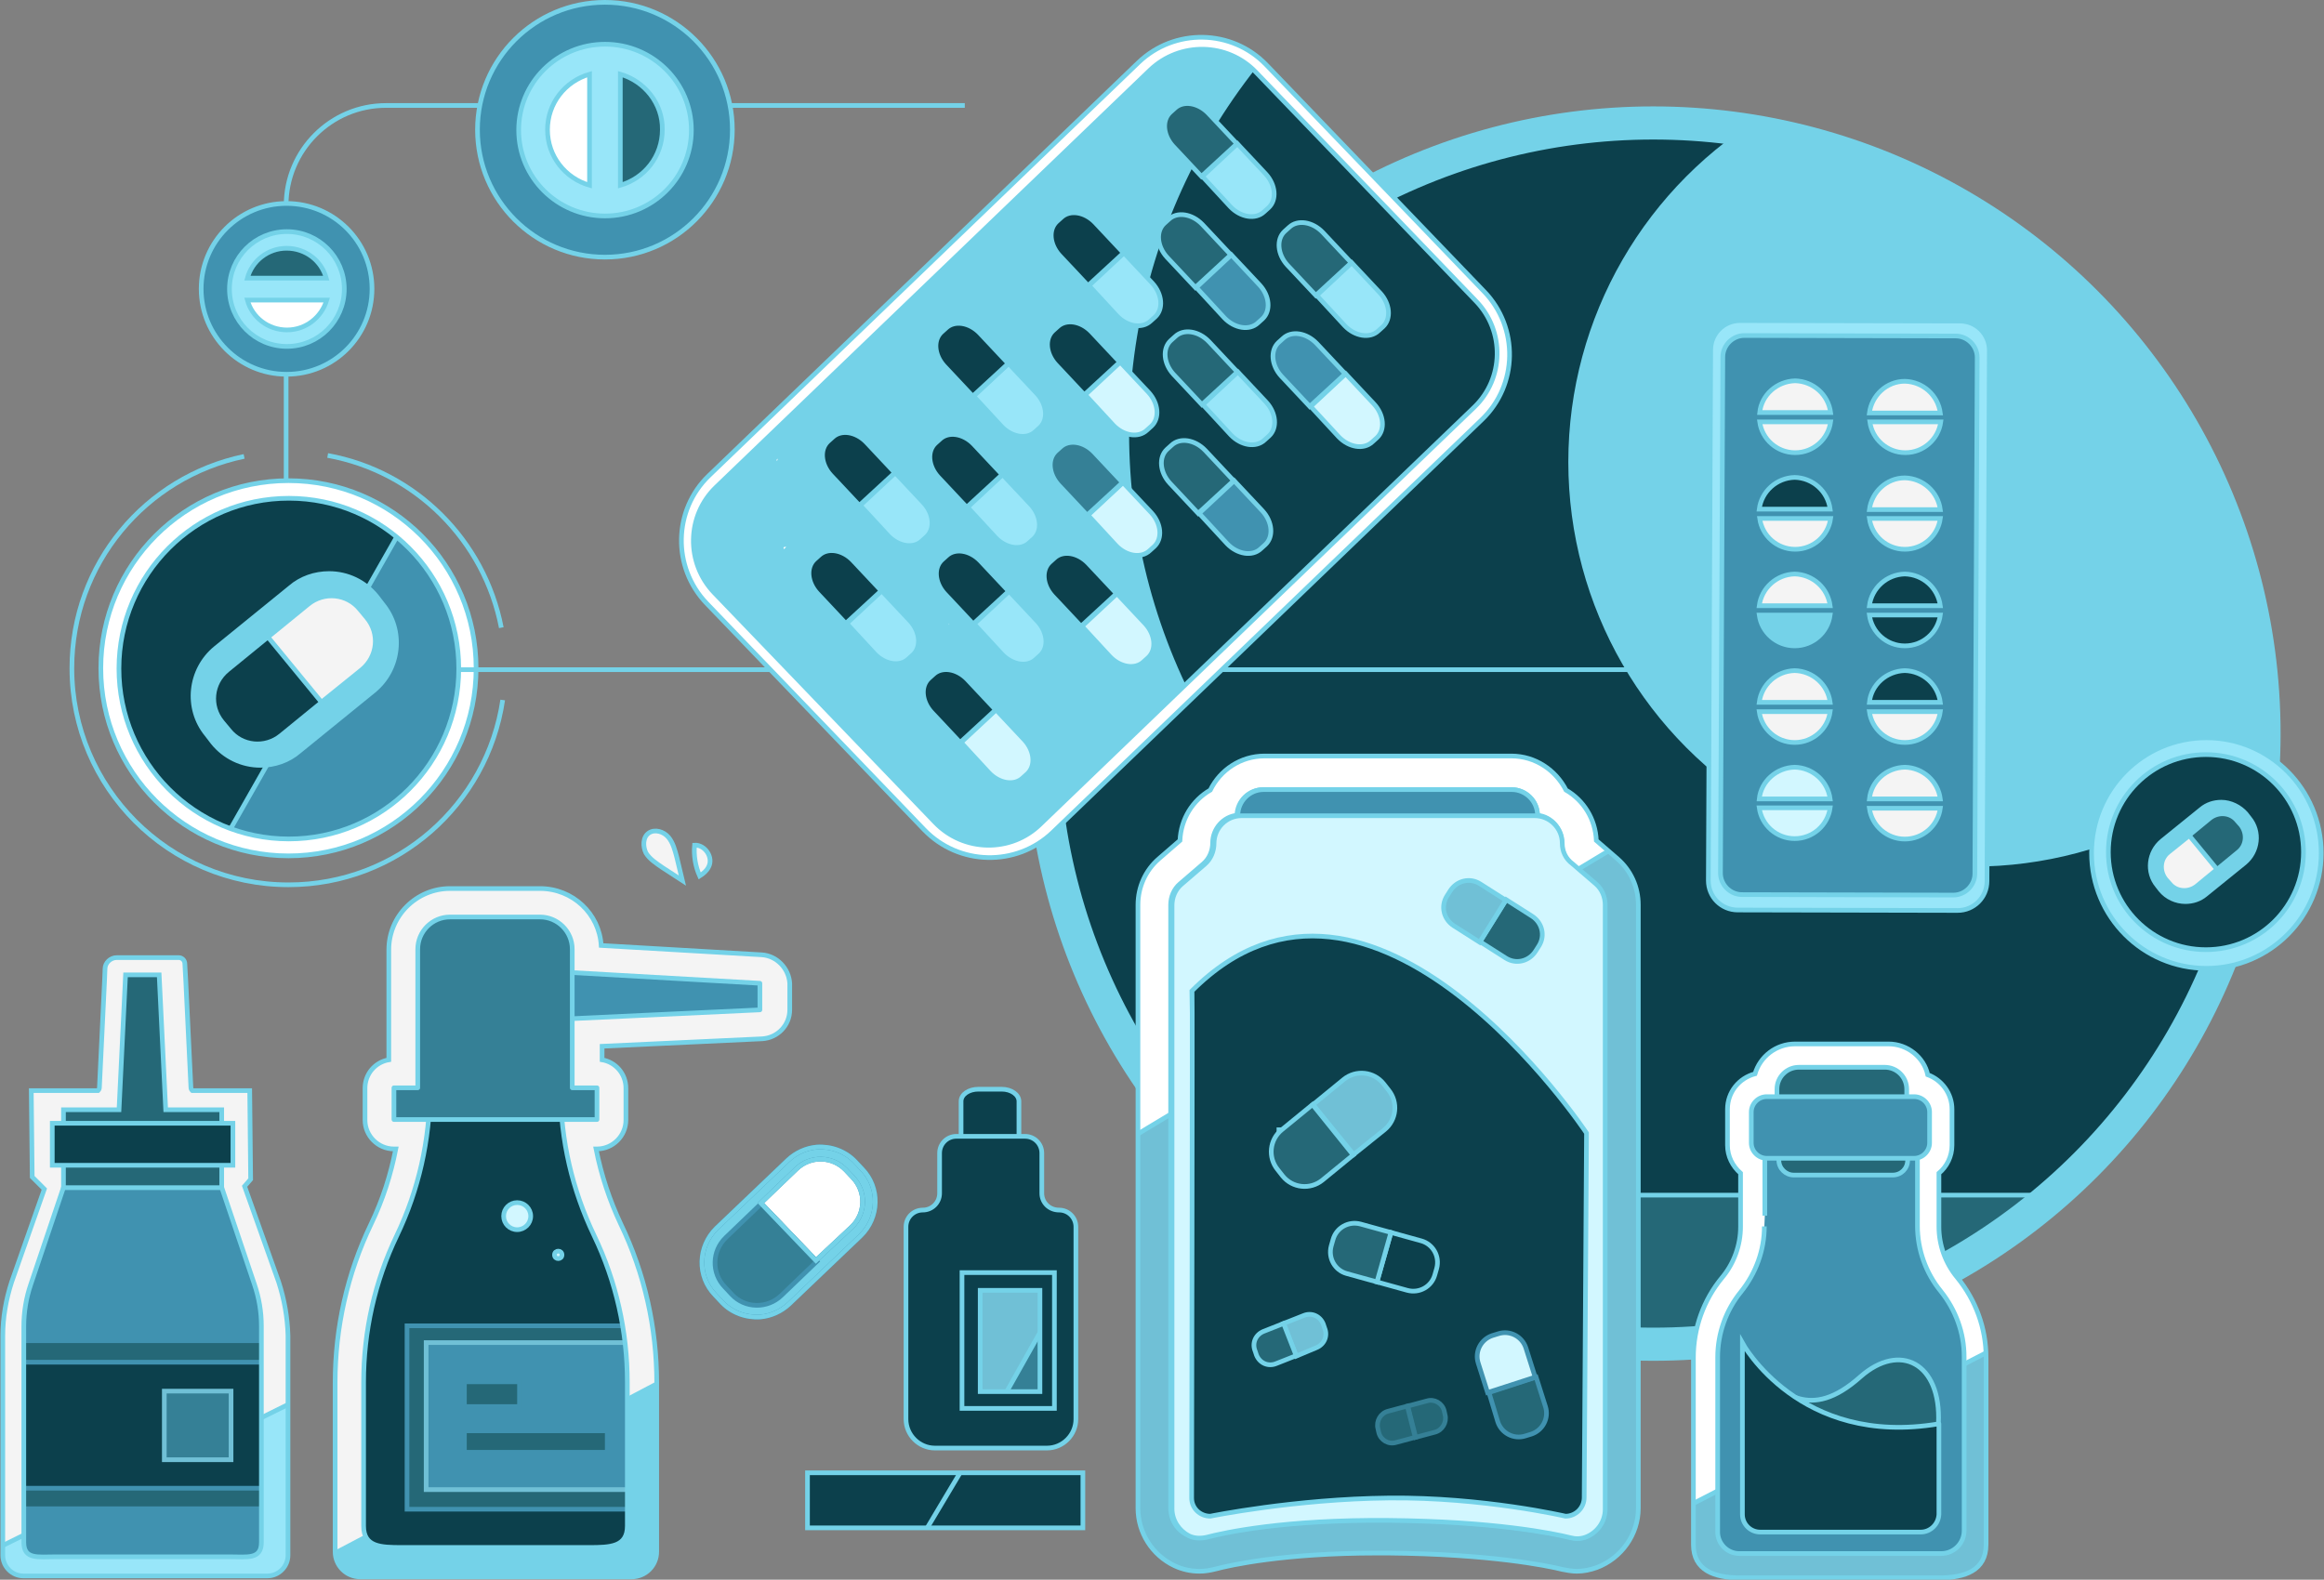 <?xml version="1.0" encoding="utf-8"?>
<!-- Generator: Adobe Illustrator 18.1.1, SVG Export Plug-In . SVG Version: 6.00 Build 0)  -->
<!DOCTYPE svg PUBLIC "-//W3C//DTD SVG 1.1//EN" "http://www.w3.org/Graphics/SVG/1.1/DTD/svg11.dtd">
<svg version="1.1" id="Layer_1" xmlns:x="http://ns.adobe.com/Extensibility/1.0/" xmlns:i="http://ns.adobe.com/AdobeIllustrator/10.0/" xmlns:graph="http://ns.adobe.com/Graphs/1.0/"
	 xmlns="http://www.w3.org/2000/svg" xmlns:xlink="http://www.w3.org/1999/xlink" x="0px" y="0px" viewBox="0 0 497.9 338.5"
	 enable-background="new 0 0 497.9 338.5" xml:space="preserve">
<rect x="0" y="0" width="497.9" height="338.5" fill="#808080" stroke="none"/>
<g>
	<path fill="none" stroke="#74D2E8" stroke-miterlimit="10" d="M61.3,148.3V44c0-11.8,9.6-21.4,21.4-21.4h124"/>
	<g>
		<path fill="none" stroke="#74D2E8" stroke-miterlimit="10" d="M107.7,150c-3.3,22.4-22.6,39.6-45.9,39.6
			c-25.6,0-46.4-20.8-46.4-46.4c0-22.4,15.8-41,36.9-45.4"/>
		<path fill="none" stroke="#74D2E8" stroke-miterlimit="10" d="M70.2,97.6c18.8,3.4,33.6,18.2,37.2,36.9"/>
	</g>
	<circle fill="#74D2E8" stroke="#74D2E8" stroke-miterlimit="10" cx="354.2" cy="157.2" r="133.9"/>
	<g>
		<defs>
			<ellipse id="XMLID_740_" cx="354.2" cy="157.2" rx="127.8" ry="127.8"/>
		</defs>
		<use xlink:href="#XMLID_740_"  overflow="visible" fill="#0C404C"/>
		<clipPath id="XMLID_2_">
			<use xlink:href="#XMLID_740_"  overflow="visible"/>
		</clipPath>
		<polygon clip-path="url(#XMLID_2_)" fill="#256877" stroke="#74D2E8" stroke-miterlimit="10" points="493.9,256.1 234,256.1 
			234,300.5 518.6,300.5 		"/>
		<circle clip-path="url(#XMLID_2_)" fill="#74D2E8" stroke="#74D2E8" stroke-miterlimit="10" cx="422.7" cy="99" r="86.2"/>
		<use xlink:href="#XMLID_740_"  overflow="visible" fill="none" stroke="#74D2E8" stroke-miterlimit="10"/>
	</g>
	<g>
		<g>
			<circle fill="#FFFFFF" stroke="#74D2E8" stroke-miterlimit="10" cx="61.8" cy="143.2" r="40.2"/>
			<g>
				<defs>
					
						<ellipse id="XMLID_738_" transform="matrix(-1 -5.566200e-004 5.566200e-004 -1 123.605 286.508)" cx="61.8" cy="143.2" rx="36.4" ry="36.5"/>
				</defs>
				<use xlink:href="#XMLID_738_"  overflow="visible" fill="#0C404C"/>
				<clipPath id="XMLID_3_">
					<use xlink:href="#XMLID_738_"  overflow="visible"/>
				</clipPath>
				<polygon clip-path="url(#XMLID_3_)" fill="#4092B0" stroke="#74D2E8" stroke-miterlimit="10" points="99.3,89.9 38.3,197.1 
					116.9,197.1 116.9,90.1 				"/>
				<use xlink:href="#XMLID_738_"  overflow="visible" fill="none" stroke="#74D2E8" stroke-miterlimit="10"/>
			</g>
		</g>
		<g>
			<path fill="#74D2E8" stroke="#74D2E8" stroke-miterlimit="10" d="M55.8,164c3,0,6-1,8.3-3l8-6.5l8-6.5c5.6-4.6,6.5-12.9,1.9-18.5
				l-1.3-1.7c-2.5-3.1-6.2-4.9-10.2-4.9c-3,0-6,1-8.3,3l-8,6.5l-8,6.5c-5.6,4.6-6.5,12.9-1.9,18.5l1.3,1.7
				C48.1,162.2,51.8,164,55.8,164L55.8,164z"/>
			<g>
				<path fill="#F4F4F4" stroke="#74D2E8" stroke-miterlimit="10" d="M77.5,143.5c3.4-2.8,3.9-7.7,1.1-11.1l-1.5-1.8
					c-2.7-3.4-7.7-3.9-11.1-1.1l-8.7,7.1l11.4,14L77.5,143.5z"/>
				<path fill="#0C404C" stroke="#74D2E8" stroke-miterlimit="10" d="M57.4,136.5l-8.7,7.1c-3.4,2.8-3.9,7.7-1.1,11.1l1.5,1.8
					c2.7,3.4,7.7,3.9,11.1,1.1l8.7-7.1L57.4,136.5z"/>
			</g>
		</g>
	</g>
	<g>
		<g>
			<g>
				<defs>
					<path id="XMLID_737_" d="M59.7,274.7l-7.3-20.5l1.3-1.5l-0.2-19H41.2c-0.2-0.2-0.3-0.4-0.3-0.7l-1.1-22.9l-0.2-3.6
						c0-0.7-0.6-1.3-1.3-1.3h-3.6h-7.2H25c-1.3,0-2.5,1.1-2.5,2.4l-0.1,2.5l-1.1,22.9c0,0.3-0.1,0.5-0.3,0.7H6.7l0.2,18.5l2.6,2.6
						l-7,19.9c-1.2,3.7-1.9,7.6-1.9,11.5v47.1c0,2.4,2,4.4,4.4,4.4h52.3c2.4,0,4.4-2,4.4-4.4v-47.1
						C61.6,282.3,60.9,278.4,59.7,274.7z"/>
				</defs>
				<use xlink:href="#XMLID_737_"  overflow="visible" fill="#F4F4F4"/>
				<clipPath id="XMLID_4_">
					<use xlink:href="#XMLID_737_"  overflow="visible"/>
				</clipPath>
				<polygon clip-path="url(#XMLID_4_)" fill="#98E6F9" stroke="#74D2E8" stroke-miterlimit="10" points="65.7,299 -12.6,337.7 
					-2.1,342.9 64.7,341.6 				"/>
				<use xlink:href="#XMLID_737_"  overflow="visible" fill="none" stroke="#74D2E8" stroke-miterlimit="10"/>
			</g>
		</g>
		<g>
			<g>
				<defs>
					<path id="XMLID_600_" d="M46,250H15.1l-8.5,25.2c-1,2.9-1.5,6-1.5,9v46.3c0,3.7,3,3.1,6.7,3.1h37.5c3.7,0,6.7,0.6,6.7-3.1
						v-46.3c0-3.1-0.5-6.1-1.5-9L46,250z"/>
				</defs>
				<use xlink:href="#XMLID_600_"  overflow="visible" fill="#4092B0"/>
				<clipPath id="XMLID_8_">
					<use xlink:href="#XMLID_600_"  overflow="visible"/>
				</clipPath>
				<g clip-path="url(#XMLID_8_)">
					<defs>
						<rect id="XMLID_601_" x="-4.7" y="287.3" width="77.2" height="36"/>
					</defs>
					<use xlink:href="#XMLID_601_"  overflow="visible" fill="#256877"/>
					<clipPath id="XMLID_9_">
						<use xlink:href="#XMLID_601_"  overflow="visible"/>
					</clipPath>
					
						<rect x="2.3" y="291.9" clip-path="url(#XMLID_9_)" fill="#0C404C" stroke="#4092B0" stroke-miterlimit="10" width="58.2" height="27"/>
					
						<rect x="35.2" y="298.1" clip-path="url(#XMLID_9_)" fill="#358096" stroke="#70C0D6" stroke-miterlimit="10" width="14.3" height="14.7"/>
					<use xlink:href="#XMLID_601_"  overflow="visible" fill="none" stroke="#4092B0" stroke-miterlimit="10"/>
				</g>
				<use xlink:href="#XMLID_600_"  overflow="visible" fill="none" stroke="#74D2E8" stroke-miterlimit="10"/>
			</g>
			<polygon fill="#256877" stroke="#74D2E8" stroke-miterlimit="10" points="35.5,237.8 34.1,208.9 26.9,208.9 25.5,237.8 
				13.6,237.8 13.6,254.5 47.5,254.5 47.5,237.8 			"/>
			<g>
				<defs>
					<rect id="XMLID_599_" x="11.2" y="240.7" width="38.7" height="9"/>
				</defs>
				<use xlink:href="#XMLID_599_"  overflow="visible" fill="#0C404C"/>
				<clipPath id="XMLID_10_">
					<use xlink:href="#XMLID_599_"  overflow="visible"/>
				</clipPath>
				<use xlink:href="#XMLID_599_"  overflow="visible" fill="none" stroke="#74D2E8" stroke-miterlimit="10"/>
			</g>
		</g>
	</g>
	<g>
		<defs>
			<path id="XMLID_598_" d="M323.8,169.2c3.1,0,5.6,2.5,5.6,5.5c3,0.3,5.2,2.9,5.2,5.9c0,1.7,0.7,3.4,2,4.5l5,4.3
				c1.3,1.1,2,2.8,2,4.5v129.3c0,2.7-1.7,5.1-4.2,6c-0.6,0.2-1.2,0.3-1.8,0.3c-0.5,0-1-0.1-1.5-0.2c-3.6-0.8-16.3-3.4-38.9-3.7
				c-0.8,0-1.6,0-2.4,0c-20.8,0-32.8,2.6-36.4,3.6c-0.5,0.1-1.1,0.2-1.7,0.2c-0.8,0-1.6-0.2-2.3-0.5c-2.2-1-3.6-3.2-3.6-5.8V193.9
				c0-1.7,0.7-3.4,2-4.5l5-4.3c1.3-1.1,2-2.8,2-4.5c0-3,2.3-5.6,5.2-5.9c0.1-3.1,2.6-5.5,5.6-5.5H323.8 M323.8,162h-52.9
				c-5.1,0-9.5,3-11.6,7.3c-3.8,2.2-6.3,6.2-6.5,10.8l-4.5,3.9c-2.9,2.5-4.5,6.1-4.5,9.9v129.3c0,5.2,3,10,7.8,12.3
				c1.7,0.8,3.5,1.2,5.4,1.2c1.2,0,2.3-0.2,3.5-0.5c3-0.8,14.5-3.4,34.6-3.4c0.8,0,1.5,0,2.3,0c21.9,0.2,34.1,2.7,37.3,3.5
				c1,0.2,2.1,0.4,3.1,0.4c1.5,0,2.9-0.3,4.3-0.8c5.3-2,8.9-7.1,8.9-12.7V193.9c0-3.8-1.6-7.4-4.5-9.9l-4.5-3.9
				c-0.2-4.6-2.7-8.6-6.5-10.8C333.3,165,328.9,162,323.8,162L323.8,162z"/>
		</defs>
		<use xlink:href="#XMLID_598_"  overflow="visible" fill="#FFFFFF"/>
		<clipPath id="XMLID_11_">
			<use xlink:href="#XMLID_598_"  overflow="visible"/>
		</clipPath>
		<polygon clip-path="url(#XMLID_11_)" fill="#70C0D6" stroke="#74D2E8" stroke-miterlimit="10" points="357.4,349.5 234.1,349.5 
			238.6,246.1 354,176.7 		"/>
		<use xlink:href="#XMLID_598_"  overflow="visible" fill="none" stroke="#74D2E8" stroke-miterlimit="10"/>
	</g>
	<path fill="#4092B0" stroke="#74D2E8" stroke-miterlimit="10" d="M323.9,181.3h-53.2c-3,0-5.5-2.5-5.5-5.5v-1.1
		c0-3,2.5-5.5,5.5-5.5h53.2c3,0,5.5,2.5,5.5,5.5v1.1C329.4,178.8,327,181.3,323.9,181.3z"/>
	<g>
		<defs>
			<path id="XMLID_597_" d="M334.7,180.7L334.7,180.7c0-3.3-2.7-5.9-5.9-5.9h-62.8c-3.3,0-5.9,2.7-5.9,5.9l0,0c0,1.7-0.7,3.4-2,4.5
				l-5,4.3c-1.3,1.1-2,2.8-2,4.5v129.3c0,2.5,1.5,4.7,3.6,5.8c1.2,0.6,2.6,0.6,3.9,0.3c3.8-1,16.6-3.8,38.9-3.6
				c22.6,0.2,35.3,2.8,38.9,3.7c1.1,0.3,2.2,0.3,3.3-0.1c2.4-0.9,4.2-3.2,4.2-6V193.9c0-1.7-0.7-3.4-2-4.5l-5-4.3
				C335.4,184,334.7,182.4,334.7,180.7z"/>
		</defs>
		<use xlink:href="#XMLID_597_"  overflow="visible" fill="#D2F7FF"/>
		<clipPath id="XMLID_12_">
			<use xlink:href="#XMLID_597_"  overflow="visible"/>
		</clipPath>
		<path clip-path="url(#XMLID_12_)" fill="#0C404C" stroke="#74D2E8" stroke-miterlimit="10" d="M335.4,324.9c0,0-17.6-4.1-37.8-3.9
			s-38.3,3.9-38.3,3.9c-2.2,0-4-1.7-4-3.9c0,0,0.2-108.3,0.1-108.7c38.6-38.6,84.5,30.5,84.5,30.5l-0.5,78.1
			C339.4,323.1,337.6,324.9,335.4,324.9z"/>
		
			<line clip-path="url(#XMLID_12_)" fill="none" stroke="#74D2E8" stroke-miterlimit="10" x1="280.3" y1="242.1" x2="273.5" y2="242.1"/>
		
			<line clip-path="url(#XMLID_12_)" fill="none" stroke="#74D2E8" stroke-miterlimit="10" x1="287" y1="238.6" x2="284.3" y2="238.6"/>
		<use xlink:href="#XMLID_597_"  overflow="visible" fill="none" stroke="#74D2E8" stroke-miterlimit="10"/>
	</g>
	<g>
		<path fill="#70C0D6" stroke="#74D2E8" stroke-miterlimit="10" d="M296.6,242.1c2.6-2.1,3-5.9,0.9-8.5l-1.1-1.4
			c-2.1-2.6-5.9-3-8.5-0.9l-6.6,5.4l8.7,10.7L296.6,242.1z"/>
		<path fill="#256877" stroke="#74D2E8" stroke-miterlimit="10" d="M281.2,236.7l-6.6,5.4c-2.6,2.1-3,5.9-0.9,8.5l1.1,1.4
			c2.1,2.6,5.9,3,8.5,0.9l6.6-5.4L281.2,236.7z"/>
	</g>
	<g>
		<path fill="#0C404C" stroke="#74D2E8" stroke-miterlimit="10" d="M301.5,276.5c2.6,0.7,5.2-0.8,5.9-3.3l0.4-1.4
			c0.7-2.6-0.8-5.2-3.3-5.9l-6.5-1.8l-3,10.6L301.5,276.5z"/>
		<path fill="#256877" stroke="#74D2E8" stroke-miterlimit="10" d="M298,264.1l-6.5-1.8c-2.6-0.7-5.2,0.8-5.9,3.3l-0.4,1.4
			c-0.7,2.6,0.8,5.2,3.3,5.9l6.5,1.8L298,264.1z"/>
	</g>
	<g>
		<path fill="#70C0D6" stroke="#74D2E8" stroke-miterlimit="10" d="M282,288.8c1.7-0.7,2.5-2.5,1.8-4.2l-0.3-0.9
			c-0.7-1.7-2.5-2.5-4.2-1.8l-4.3,1.7l2.7,7L282,288.8z"/>
		<path fill="#256877" stroke="#74D2E8" stroke-miterlimit="10" d="M275,283.6l-4.3,1.7c-1.7,0.7-2.5,2.5-1.8,4.2l0.3,0.9
			c0.7,1.7,2.5,2.5,4.2,1.8l4.3-1.7L275,283.6z"/>
	</g>
	<g>
		<path fill="#256877" stroke="#4092B0" stroke-miterlimit="10" d="M320.9,304.7c0.8,2.4,3.4,3.8,5.9,3l1.3-0.4
			c2.4-0.8,3.8-3.4,3-5.9l-2-6.3l-10.1,3.3L320.9,304.7z"/>
		<path fill="#D2F7FF" stroke="#4092B0" stroke-miterlimit="10" d="M328.9,295.1l-2-6.3c-0.8-2.4-3.4-3.8-5.9-3l-1.3,0.4
			c-2.4,0.8-3.8,3.4-3,5.9l2,6.3L328.9,295.1z"/>
	</g>
	<g>
		<path fill="#256877" stroke="#358096" stroke-miterlimit="10" d="M307.4,306.9c1.6-0.4,2.6-2.1,2.2-3.7l-0.2-0.9
			c-0.4-1.6-2.1-2.6-3.7-2.1l-4.1,1.1l1.7,6.7L307.4,306.9z"/>
		<path fill="#256877" stroke="#358096" stroke-miterlimit="10" d="M301.5,301.3l-4.1,1.1c-1.6,0.4-2.6,2.1-2.2,3.7l0.2,0.9
			c0.4,1.6,2.1,2.6,3.7,2.1l4.1-1.1L301.5,301.3z"/>
	</g>
	<g>
		<path fill="#256877" stroke="#74D2E8" stroke-miterlimit="10" d="M322.6,205.3c2.2,1.4,5,0.7,6.4-1.5l0.7-1.1
			c1.4-2.2,0.7-5-1.5-6.4l-5.5-3.5l-5.6,9L322.6,205.3z"/>
		<g>
			<defs>
				<path id="XMLID_596_" d="M322.6,192.9l-5.5-3.5c-2.2-1.4-5-0.7-6.4,1.5L310,192c-1.4,2.2-0.7,5,1.5,6.4l5.5,3.5L322.6,192.9z"/>
			</defs>
			<use xlink:href="#XMLID_596_"  overflow="visible" fill="#70C0D6"/>
			<clipPath id="XMLID_13_">
				<use xlink:href="#XMLID_596_"  overflow="visible"/>
			</clipPath>
			<use xlink:href="#XMLID_596_"  overflow="visible" fill="none" stroke="#74D2E8" stroke-miterlimit="10"/>
		</g>
	</g>
	<g>
		<g>
			<g>
				<g>
					<defs>
						<path id="XMLID_591_" d="M163.2,204.6l-34.4-2c-0.4-6.8-6.1-12.2-13.1-12.2H96.4c-7.2,0-13.1,5.9-13.1,13.1v23.6
							c-2.9,0.5-5.1,3-5.1,6.1v6.8c0,3.4,2.8,6.2,6.2,6.2h0.4c-1.1,5.6-2.8,10.9-5.3,16.1c-5.1,10.6-7.7,22.2-7.7,34v36.2
							c0,3,2.4,5.4,5.4,5.4h58.1c3,0,5.4-2.4,5.4-5.4v-36.2c0-11.8-2.6-23.4-7.7-34c-2.4-5.1-4.2-10.5-5.3-16.1h0.2
							c3.4,0,6.2-2.8,6.2-6.2v-6.8c0-3.1-2.2-5.6-5.1-6.1v-2.9l34.3-1.6c3.3-0.2,5.9-2.9,5.9-6.2v-5.7
							C169,207.5,166.4,204.8,163.2,204.6z"/>
					</defs>
					<use xlink:href="#XMLID_591_"  overflow="visible" fill="#F4F4F4"/>
					<clipPath id="XMLID_14_">
						<use xlink:href="#XMLID_591_"  overflow="visible"/>
					</clipPath>
					<polygon clip-path="url(#XMLID_14_)" fill="#74D2E8" stroke="#74D2E8" stroke-miterlimit="10" points="152.2,290.5 64.4,336.7 
						70.6,342.1 150.5,342.6 					"/>
					<use xlink:href="#XMLID_591_"  overflow="visible" fill="none" stroke="#74D2E8" stroke-miterlimit="10"/>
				</g>
			</g>
		</g>
		<g>
			<g>
				<g>
					<defs>
						<path id="XMLID_589_" d="M120.1,233.4v-27.3H92.1v27.3c0,10.9-2.4,21.6-7.1,31.4l0,0c-4.7,9.8-7.1,20.5-7.1,31.4V327
							c0,4.5,3.7,4.6,8.2,4.6h40.1c4.5,0,8.2-0.1,8.2-4.6v-30.8c0-10.9-2.4-21.6-7.1-31.4l0,0C122.6,255,120.1,244.3,120.1,233.4z"
							/>
					</defs>
					<use xlink:href="#XMLID_589_"  overflow="visible" fill="#0C404C"/>
					<clipPath id="XMLID_15_">
						<use xlink:href="#XMLID_589_"  overflow="visible"/>
					</clipPath>
					<g clip-path="url(#XMLID_15_)">
						<defs>
							<rect id="XMLID_590_" x="87.2" y="284.1" width="59.9" height="39.3"/>
						</defs>
						<use xlink:href="#XMLID_590_"  overflow="visible" fill="#256877"/>
						<clipPath id="XMLID_16_">
							<use xlink:href="#XMLID_590_"  overflow="visible"/>
						</clipPath>
						
							<rect x="91.3" y="287.7" clip-path="url(#XMLID_16_)" fill="#4092B0" stroke="#70C0D6" stroke-miterlimit="10" width="59.5" height="31.5"/>
						<g clip-path="url(#XMLID_16_)">
							<rect x="99.5" y="296.1" fill="#256877" stroke="#4092B0" stroke-miterlimit="10" width="11.8" height="5.3"/>
							<rect x="99.5" y="306.6" fill="#256877" stroke="#4092B0" stroke-miterlimit="10" width="30.6" height="4.6"/>
						</g>
						<use xlink:href="#XMLID_590_"  overflow="visible" fill="none" stroke="#4092B0" stroke-miterlimit="10"/>
					</g>
					
						<circle clip-path="url(#XMLID_15_)" fill="#D2F7FF" stroke="#74D2E8" stroke-linecap="round" stroke-linejoin="round" stroke-miterlimit="10" cx="110.8" cy="260.6" r="2.9"/>
					
						<circle clip-path="url(#XMLID_15_)" fill="#D2F7FF" stroke="#74D2E8" stroke-linecap="round" stroke-linejoin="round" stroke-miterlimit="10" cx="119.6" cy="268.9" r="0.8"/>
					
						<use xlink:href="#XMLID_589_"  overflow="visible" fill="none" stroke="#74D2E8" stroke-linecap="round" stroke-linejoin="round" stroke-miterlimit="10"/>
				</g>
				<g>
					<polygon fill="#4092B0" stroke="#74D2E8" stroke-linecap="round" stroke-linejoin="round" stroke-miterlimit="10" points="
						162.8,216.4 113.6,218.7 113.6,207.9 162.8,210.7 					"/>
					<path fill="#358096" stroke="#74D2E8" stroke-linecap="round" stroke-linejoin="round" stroke-miterlimit="10" d="M122.6,233.1
						v-29.7c0-3.8-3.1-6.9-6.9-6.9H96.4c-3.8,0-6.9,3.1-6.9,6.9v29.7h-5.1v6.8h43.5v-6.8H122.6z"/>
				</g>
			</g>
		</g>
	</g>
	<g>
		<g>
			<ellipse fill="#98E6F9" stroke="#74D2E8" stroke-miterlimit="10" cx="472.7" cy="182.8" rx="24.6" ry="24.7"/>
			<ellipse fill="#0C404C" stroke="#74D2E8" stroke-miterlimit="10" cx="472.6" cy="182.6" rx="20.9" ry="20.9"/>
		</g>
		<g>
			<path fill="#74D2E8" stroke="#74D2E8" stroke-miterlimit="10" d="M475.9,171.9c-1.6,0-3.1,0.5-4.3,1.5l-4.2,3.4l-4.2,3.4
				c-2.9,2.4-3.4,6.7-1,9.6l0.7,0.9c1.3,1.6,3.3,2.5,5.3,2.5c1.6,0,3.1-0.5,4.3-1.5l4.2-3.4l4.2-3.4c2.9-2.4,3.4-6.7,1-9.6l-0.7-0.9
				C479.9,172.9,477.9,171.9,475.9,171.9L475.9,171.9z"/>
			<g>
				<path fill="#F4F4F4" stroke="#74D2E8" stroke-miterlimit="10" d="M464.6,182.6c-1.8,1.4-2,4-0.6,5.8l0.8,0.9
					c1.4,1.8,4,2,5.8,0.6l4.5-3.7l-5.9-7.3L464.6,182.6z"/>
				<path fill="#256877" stroke="#74D2E8" stroke-miterlimit="10" d="M475,186.3l4.5-3.7c1.8-1.4,2-4,0.6-5.8l-0.8-0.9
					c-1.4-1.8-4-2-5.8-0.6l-4.5,3.7L475,186.3z"/>
			</g>
		</g>
	</g>
	<g>
		<g>
			<g>
				<defs>
					<path id="XMLID_588_" d="M404.6,223.7h-20c-4.1,0-7.5,2.7-8.6,6.4c-3.4,0.9-5.9,3.9-5.9,7.6v7.7c0,2.4,1.1,4.5,2.8,6v11.5
						c0,3.9-1.4,7.8-3.9,10.8c-4,4.8-6.2,10.9-6.2,17.2v40.1c0,5.5,4.5,7.1,10,7.1h42.7c5.5,0,10-1.6,10-7.1v-40.1
						c0-6.3-2.2-12.3-6.2-17.2c-2.5-3-3.9-6.9-3.9-10.8v-11.5c1.7-1.4,2.8-3.6,2.8-6v-7.7c0-3.4-2.2-6.3-5.2-7.4
						C412.2,226.6,408.7,223.7,404.6,223.7L404.6,223.7z"/>
				</defs>
				<use xlink:href="#XMLID_588_"  overflow="visible" fill="#FFFFFF"/>
				<clipPath id="XMLID_17_">
					<use xlink:href="#XMLID_588_"  overflow="visible"/>
				</clipPath>
				<polygon clip-path="url(#XMLID_17_)" fill="#70C0D6" stroke="#74D2E8" stroke-miterlimit="10" points="438.9,283 356.5,325.4 
					356.5,344.3 440,344.3 				"/>
				<use xlink:href="#XMLID_588_"  overflow="visible" fill="none" stroke="#74D2E8" stroke-miterlimit="10"/>
			</g>
			<g>
				<path fill="#256877" stroke="#74D2E8" stroke-miterlimit="10" d="M403.8,242.9h-18.4c-2.6,0-4.7-2.1-4.7-4.7v-4.8
					c0-2.6,2.1-4.7,4.7-4.7h18.4c2.6,0,4.7,2.1,4.7,4.7v4.8C408.5,240.8,406.4,242.9,403.8,242.9z"/>
				<g>
					<defs>
						<path id="XMLID_587_" d="M378,262.8c0,5.1-1.8,10-5,14v0c-3.2,3.9-5,8.9-5,14v37.5c0,2.5,2.1,4.6,4.6,4.6h43.3
							c2.7,0,4.9-2.2,4.9-4.9v-37.3c0-5.1-1.8-10-5-14l0,0c-3.2-3.9-5-8.9-5-14V239l-32.7,0v21.5"/>
					</defs>
					<use xlink:href="#XMLID_587_"  overflow="visible" fill="#4092B0"/>
					<clipPath id="XMLID_18_">
						<use xlink:href="#XMLID_587_"  overflow="visible"/>
					</clipPath>
					<path clip-path="url(#XMLID_18_)" fill="#256877" stroke="#74D2E8" stroke-miterlimit="10" d="M376.2,294.4
						c5.8,3.4,11.3,10.5,22.4,0.6c8.4-7.4,17.3-3,16.7,10C414.7,317.5,364.4,307.7,376.2,294.4z"/>
					<path clip-path="url(#XMLID_18_)" fill="#256877" stroke="#74D2E8" stroke-miterlimit="10" d="M405.5,251.8h-21.2
						c-1.7,0-3.2-1.4-3.2-3.2v-3.9c0-1.7,1.4-3.2,3.2-3.2h21.2c1.7,0,3.2,1.4,3.2,3.2v3.9C408.7,250.4,407.3,251.8,405.5,251.8z"/>
					<path clip-path="url(#XMLID_18_)" fill="#0C404C" stroke="#74D2E8" stroke-miterlimit="10" d="M411.5,328.3h-34.4
						c-2.1,0-3.8-1.7-3.8-3.8v-36.7c0,0,12.2,22.4,42.1,17.3c0-0.2,0,19.4,0,19.4C415.3,326.6,413.6,328.3,411.5,328.3z"/>
					<use xlink:href="#XMLID_587_"  overflow="visible" fill="none" stroke="#74D2E8" stroke-miterlimit="10"/>
				</g>
				<path fill="#4092B0" stroke="#74D2E8" stroke-miterlimit="10" d="M410.1,248.2h-31.6c-1.8,0-3.3-1.5-3.3-3.3v-6.6
					c0-1.8,1.5-3.3,3.3-3.3h31.6c1.8,0,3.3,1.5,3.3,3.3v6.6C413.4,246.7,411.9,248.2,410.1,248.2z"/>
			</g>
		</g>
	</g>
	<g>
		<g>
			<circle fill="#4092B0" stroke="#74D2E8" stroke-miterlimit="10" cx="61.4" cy="61.9" r="18.3"/>
			
				<ellipse transform="matrix(-5.525787e-004 1 -1 -5.525787e-004 123.395 0.565)" fill="#98E6F9" stroke="#74D2E8" stroke-miterlimit="10" cx="61.4" cy="61.9" rx="12.3" ry="12.3"/>
		</g>
		<g>
			<path fill="#FFFFFF" stroke="#74D2E8" stroke-miterlimit="10" d="M53,64.3c1,3.7,4.4,6.4,8.5,6.4c4,0,7.4-2.7,8.5-6.4H53z"/>
			<path fill="#256877" stroke="#74D2E8" stroke-miterlimit="10" d="M53,59.6h16.9c-1-3.7-4.4-6.4-8.5-6.4
				C57.4,53.2,54,55.9,53,59.6z"/>
		</g>
	</g>
	<g>
		<g>
			<circle fill="#4092B0" stroke="#74D2E8" stroke-miterlimit="10" cx="129.6" cy="27.8" r="27.3"/>
			
				<ellipse transform="matrix(-1 -5.525668e-004 5.525668e-004 -1 259.207 55.748)" fill="#98E6F9" stroke="#74D2E8" stroke-miterlimit="10" cx="129.6" cy="27.8" rx="18.5" ry="18.4"/>
		</g>
		<g>
			<path fill="#FFFFFF" stroke="#74D2E8" stroke-miterlimit="10" d="M126.3,15.9c-5.2,1.5-9,6.2-9,11.9c0,5.7,3.8,10.4,9,11.9V15.9z
				"/>
			<path fill="#256877" stroke="#74D2E8" stroke-miterlimit="10" d="M132.9,15.9v23.8c5.2-1.5,9-6.2,9-11.9
				C142,22.2,138.1,17.4,132.9,15.9z"/>
		</g>
	</g>
	<g>
		<path fill="#F4F4F4" stroke="#74D2E8" stroke-miterlimit="10" d="M141.9,185.9c1.4,0.9,2.9,1.9,4.3,2.8c-0.4-1.7-0.8-3.3-1.2-5
			c-0.4-1.5-0.8-3.1-1.8-4.3c-1-1.2-2.9-1.8-4.2-0.9c-1.3,0.9-1.3,2.9-0.6,4.3C139.2,184.1,140.6,185,141.9,185.9z"/>
		<path fill="#F4F4F4" stroke="#74D2E8" stroke-miterlimit="10" d="M148.8,181.1c2.3-0.1,4.1,2.7,3,4.7c-0.4,0.8-1.1,1.4-1.9,1.9
			C149,185.7,148.6,183.4,148.8,181.1z"/>
	</g>
	<g>
		<path fill="#0C404C" stroke="#74D2E8" stroke-miterlimit="10" d="M205.9,243.9V236c0-1.5,1.7-2.6,3.7-2.6h5c2.1,0,3.7,1.2,3.7,2.6
			v7.9"/>
		<path fill="#0C404C" stroke="#74D2E8" stroke-miterlimit="10" d="M215,253.5h-5.9c-1.7,0-3.1-1.4-3.1-3.1V247h12.1v3.5
			C218.1,252.1,216.7,253.5,215,253.5z"/>
		<path fill="#0C404C" stroke="#74D2E8" stroke-miterlimit="10" d="M223.2,255.7v-8.6c0-2-1.6-3.6-3.6-3.6h-14.7
			c-2,0-3.6,1.6-3.6,3.6v8.6c0,2-1.6,3.6-3.6,3.6h0c-2,0-3.6,1.6-3.6,3.6v41.2c0,3.4,2.8,6.2,6.2,6.2h24c3.4,0,6.2-2.8,6.2-6.2
			v-41.2c0-2-1.6-3.6-3.6-3.6l0,0C224.8,259.3,223.2,257.7,223.2,255.7z"/>
		<g>
			<defs>
				<rect id="XMLID_585_" x="206.1" y="272.7" width="19.8" height="29.1"/>
			</defs>
			<use xlink:href="#XMLID_585_"  overflow="visible" fill="#0C404C"/>
			<clipPath id="XMLID_19_">
				<use xlink:href="#XMLID_585_"  overflow="visible"/>
			</clipPath>
			<g clip-path="url(#XMLID_19_)">
				<defs>
					<rect id="XMLID_586_" x="210" y="276.5" width="12.8" height="21.7"/>
				</defs>
				<use xlink:href="#XMLID_586_"  overflow="visible" fill="#70C0D6"/>
				<clipPath id="XMLID_20_">
					<use xlink:href="#XMLID_586_"  overflow="visible"/>
				</clipPath>
				<polyline clip-path="url(#XMLID_20_)" fill="#358096" stroke="#74D2E8" stroke-miterlimit="10" points="202.6,321.5 
					236.2,261.7 237.2,319 202.1,321.6 				"/>
				<use xlink:href="#XMLID_586_"  overflow="visible" fill="none" stroke="#74D2E8" stroke-miterlimit="10"/>
			</g>
			<use xlink:href="#XMLID_585_"  overflow="visible" fill="none" stroke="#74D2E8" stroke-miterlimit="10"/>
		</g>
	</g>
	<g>
		<g>
			<path fill="#537799" d="M175,245.8c-2.3,0.2-4.5,1.2-6.2,2.8l-15.3,14.6c-4,3.9-4.2,10.3-0.3,14.3l1.5,1.6
				c2.1,2.2,5.1,3.3,8.2,3.1c2.3-0.2,4.5-1.2,6.2-2.8l15.3-14.6c4-3.9,4.2-10.3,0.3-14.3l-1.5-1.6
				C181.1,246.7,178.1,245.6,175,245.8L175,245.8z"/>
			<path fill="#537799" d="M182.5,262.9c3-2.9,3.1-7.6,0.2-10.6l-1.5-1.6c-2.9-3-7.6-3.1-10.6-0.2l-7.6,7.3l11.8,12.3L182.5,262.9z"
				/>
			<g>
				<defs>
					<path id="XMLID_7_" d="M163.1,257.9l-7.6,7.3c-3,2.9-3.1,7.6-0.2,10.6l1.5,1.6c2.8,3,7.6,3.1,10.6,0.2l7.6-7.3L163.1,257.9z"/>
				</defs>
				<clipPath id="XMLID_21_">
					<use xlink:href="#XMLID_7_"  overflow="visible"/>
				</clipPath>
			</g>
		</g>
		<g>
			<path fill="#74D2E8" stroke="#4092B0" stroke-miterlimit="10" d="M175,245.8c-2.3,0.2-4.5,1.2-6.2,2.8l-15.3,14.6
				c-4,3.9-4.2,10.3-0.3,14.3l1.5,1.6c2.1,2.2,5.1,3.3,8.2,3.1c2.3-0.2,4.5-1.2,6.2-2.8l15.3-14.6c4-3.9,4.2-10.3,0.3-14.3l-1.5-1.6
				C181.1,246.7,178.1,245.6,175,245.8L175,245.8z"/>
			<path fill="#FFFFFF" stroke="#4092B0" stroke-miterlimit="10" d="M182.5,262.9c3-2.9,3.1-7.6,0.2-10.6l-1.5-1.6
				c-2.9-3-7.6-3.1-10.6-0.2l-7.6,7.3l11.8,12.3L182.5,262.9z"/>
			<g>
				<defs>
					<path id="XMLID_6_" d="M163.1,257.9l-7.6,7.3c-3,2.9-3.1,7.6-0.2,10.6l1.5,1.6c2.8,3,7.6,3.1,10.6,0.2l7.6-7.3L163.1,257.9z"/>
				</defs>
				<use xlink:href="#XMLID_6_"  overflow="visible" fill="#358096"/>
				<clipPath id="XMLID_22_">
					<use xlink:href="#XMLID_6_"  overflow="visible"/>
				</clipPath>
				<use xlink:href="#XMLID_6_"  overflow="visible" fill="none" stroke="#4092B0" stroke-miterlimit="10"/>
			</g>
		</g>
		<g>
			<path fill="none" stroke="#74D2E8" stroke-miterlimit="10" d="M175,245.8c-2.3,0.2-4.5,1.2-6.2,2.8l-15.3,14.6
				c-4,3.9-4.2,10.3-0.3,14.3l1.5,1.6c2.1,2.2,5.1,3.3,8.2,3.1c2.3-0.2,4.5-1.2,6.2-2.8l15.3-14.6c4-3.9,4.2-10.3,0.3-14.3l-1.5-1.6
				C181.1,246.7,178.1,245.6,175,245.8L175,245.8z"/>
			<path fill="none" stroke="#74D2E8" stroke-miterlimit="10" d="M182.5,262.9c3-2.9,3.1-7.6,0.2-10.6l-1.5-1.6
				c-2.9-3-7.6-3.1-10.6-0.2l-7.6,7.3l11.8,12.3L182.5,262.9z"/>
			<g>
				<defs>
					<path id="XMLID_5_" d="M163.1,257.9l-7.6,7.3c-3,2.9-3.1,7.6-0.2,10.6l1.5,1.6c2.8,3,7.6,3.1,10.6,0.2l7.6-7.3L163.1,257.9z"/>
				</defs>
				<clipPath id="XMLID_23_">
					<use xlink:href="#XMLID_5_"  overflow="visible"/>
				</clipPath>
			</g>
		</g>
	</g>
	<g>
		<defs>
			<rect id="XMLID_556_" x="173" y="315.6" width="59" height="11.8"/>
		</defs>
		<use xlink:href="#XMLID_556_"  overflow="visible" fill="#0C404C"/>
		<clipPath id="XMLID_24_">
			<use xlink:href="#XMLID_556_"  overflow="visible"/>
		</clipPath>
		<polygon clip-path="url(#XMLID_24_)" fill="#0C404C" stroke="#74D2E8" stroke-miterlimit="10" points="243.6,252 188.7,344.1 
			240.3,344.1 		"/>
		<use xlink:href="#XMLID_556_"  overflow="visible" fill="none" stroke="#74D2E8" stroke-miterlimit="10"/>
	</g>
	<line fill="none" stroke="#74D2E8" stroke-miterlimit="10" x1="98" y1="143.5" x2="376" y2="143.5"/>
	<g>
		<g>
			<path fill="#98E6F9" stroke="#74D2E8" stroke-miterlimit="10" d="M426.2,75.1l-0.5,113.7c0,3.5-2.8,6.3-6.3,6.3l-47.1-0.1
				c-3.5,0-6.3-2.8-6.3-6.3L366.5,75c0-3.5,2.8-6.3,6.3-6.3l47.1,0.1C423.4,68.8,426.2,71.6,426.2,75.1z"/>
			<path fill="#4092B0" stroke="#74D2E8" stroke-miterlimit="10" d="M423.6,76.6l-0.5,110.6c0,2.5-2.1,4.6-4.6,4.6l-45.3-0.1
				c-2.5,0-4.6-2.1-4.6-4.6l0.5-110.6c0-2.5,2.1-4.6,4.6-4.6L419,72C421.5,72,423.6,74.1,423.6,76.6z"/>
		</g>
		<g>
			<g>
				<g>
					<path fill="#D2F7FF" stroke="#74D2E8" stroke-miterlimit="10" d="M376.9,173.1c0.5,3.7,3.7,6.6,7.6,6.6c3.9,0,7.1-2.9,7.6-6.6
						L376.9,173.1z"/>
					<path fill="#D2F7FF" stroke="#74D2E8" stroke-miterlimit="10" d="M376.9,171.2l15.2,0c-0.5-3.8-3.7-6.7-7.6-6.8
						C380.6,164.5,377.3,167.4,376.9,171.2z"/>
				</g>
				<g>
					<path fill="#F4F4F4" stroke="#74D2E8" stroke-miterlimit="10" d="M400.5,173.2c0.5,3.7,3.7,6.6,7.6,6.6c3.9,0,7.1-2.9,7.6-6.6
						L400.5,173.2z"/>
					<path fill="#F4F4F4" stroke="#74D2E8" stroke-miterlimit="10" d="M400.5,171.2l15.2,0c-0.5-3.8-3.7-6.7-7.6-6.8
						C404.1,164.5,400.9,167.4,400.5,171.2z"/>
				</g>
			</g>
			<g>
				<g>
					<path fill="#F4F4F4" stroke="#74D2E8" stroke-miterlimit="10" d="M376.9,152.5c0.5,3.7,3.7,6.6,7.6,6.6c3.9,0,7.1-2.9,7.6-6.6
						L376.9,152.5z"/>
					<path fill="#F4F4F4" stroke="#74D2E8" stroke-miterlimit="10" d="M376.9,150.5l15.2,0c-0.5-3.8-3.7-6.7-7.6-6.8
						C380.6,143.8,377.4,146.7,376.9,150.5z"/>
				</g>
				<g>
					<path fill="#F4F4F4" stroke="#74D2E8" stroke-miterlimit="10" d="M400.5,152.5c0.5,3.7,3.7,6.6,7.6,6.6c3.9,0,7.1-2.9,7.6-6.6
						L400.5,152.5z"/>
					<path fill="#0C404C" stroke="#74D2E8" stroke-miterlimit="10" d="M400.5,150.5l15.2,0c-0.5-3.8-3.7-6.7-7.6-6.8
						C404.2,143.8,400.9,146.7,400.5,150.5z"/>
				</g>
			</g>
			<g>
				<g>
					<path fill="#74D2E8" stroke="#74D2E8" stroke-miterlimit="10" d="M376.9,131.8c0.5,3.7,3.7,6.6,7.6,6.6c3.9,0,7.1-2.9,7.6-6.6
						L376.9,131.8z"/>
					<path fill="#F4F4F4" stroke="#74D2E8" stroke-miterlimit="10" d="M376.9,129.8l15.2,0c-0.5-3.8-3.7-6.7-7.6-6.8
						C380.6,123.1,377.4,126,376.9,129.8z"/>
				</g>
				<g>
					<path fill="#0C404C" stroke="#74D2E8" stroke-miterlimit="10" d="M400.5,131.8c0.5,3.7,3.7,6.6,7.6,6.6c3.9,0,7.1-2.9,7.6-6.6
						L400.5,131.8z"/>
					<path fill="#0C404C" stroke="#74D2E8" stroke-miterlimit="10" d="M400.5,129.8l15.2,0c-0.5-3.8-3.7-6.7-7.6-6.8
						C404.2,123.1,401,126,400.5,129.8z"/>
				</g>
			</g>
			<g>
				<g>
					<path fill="#F4F4F4" stroke="#74D2E8" stroke-miterlimit="10" d="M377,111.1c0.5,3.7,3.7,6.6,7.6,6.6c3.9,0,7.1-2.9,7.6-6.6
						L377,111.1z"/>
					<path fill="#0C404C" stroke="#74D2E8" stroke-miterlimit="10" d="M376.9,109.1l15.2,0c-0.5-3.8-3.7-6.7-7.6-6.8
						C380.6,102.4,377.4,105.3,376.9,109.1z"/>
				</g>
				<g>
					<path fill="#F4F4F4" stroke="#74D2E8" stroke-miterlimit="10" d="M400.5,111.1c0.5,3.7,3.7,6.6,7.6,6.6c3.9,0,7.1-2.9,7.6-6.6
						L400.5,111.1z"/>
					<path fill="#F4F4F4" stroke="#74D2E8" stroke-miterlimit="10" d="M400.5,109.2l15.2,0c-0.5-3.8-3.7-6.7-7.6-6.8
						C404.2,102.4,401,105.4,400.5,109.2z"/>
				</g>
			</g>
			<g>
				<g>
					<path fill="#F4F4F4" stroke="#74D2E8" stroke-miterlimit="10" d="M377,90.4c0.5,3.7,3.7,6.6,7.6,6.6s7.1-2.9,7.6-6.6L377,90.4z
						"/>
					<path fill="#F4F4F4" stroke="#74D2E8" stroke-miterlimit="10" d="M377,88.4l15.2,0c-0.5-3.8-3.7-6.7-7.6-6.8
						C380.7,81.7,377.4,84.6,377,88.4z"/>
				</g>
				<g>
					<path fill="#F4F4F4" stroke="#74D2E8" stroke-miterlimit="10" d="M400.6,90.4c0.5,3.7,3.7,6.6,7.6,6.6c3.9,0,7.1-2.9,7.6-6.6
						L400.6,90.4z"/>
					<path fill="#F4F4F4" stroke="#74D2E8" stroke-miterlimit="10" d="M400.5,88.5l15.2,0c-0.5-3.8-3.7-6.7-7.6-6.8
						C404.2,81.7,401,84.7,400.5,88.5z"/>
				</g>
			</g>
		</g>
	</g>
	<g>
		<path fill="#FFFFFF" stroke="#74D2E8" stroke-miterlimit="10" d="M198,177.8l-46.6-48.5c-7.4-7.7-7.2-20,0.5-27.4l92-88.5
			c7.7-7.4,20-7.2,27.4,0.5L318,62.5c7.4,7.7,7.2,20-0.5,27.4l-92,88.5C217.7,185.8,205.4,185.5,198,177.8z"/>
		<g>
			<defs>
				<path id="XMLID_581_" d="M200.3,176.2L153,127c-6.1-6.4-5.9-16.5,0.4-22.6l93-89.4c6.4-6.1,16.5-5.9,22.6,0.4l47.3,49.2
					c6.1,6.4,5.9,16.5-0.4,22.6l-93,89.4C216.6,182.8,206.4,182.6,200.3,176.2z"/>
			</defs>
			<use xlink:href="#XMLID_581_"  overflow="visible" fill="#74D2E8"/>
			<clipPath id="XMLID_25_">
				<use xlink:href="#XMLID_581_"  overflow="visible"/>
			</clipPath>
			<path clip-path="url(#XMLID_25_)" fill="#FFFFFF" stroke="#74D2E8" stroke-miterlimit="10" d="M297.9,74c-0.5,0.3-1,0.6-1.3,1.1
				c-0.4,0.9,0.5,1.8,1.2,2.5c0.9,0.7,1.7,1.5,2.6,2.2c0.5,0.2,1-0.3,1.4-0.7c0.6-0.7,1.3-1.3,1.7-2.1c0.4-0.8,0.7-1.8,0.4-2.6
				c-0.1-0.3-0.2-0.6-0.4-0.9c-0.7-1.2-1.6-2.2-2.7-3C300.3,71.9,299.3,73.1,297.9,74z"/>
			<path clip-path="url(#XMLID_25_)" fill="#FFFFFF" stroke="#74D2E8" stroke-miterlimit="10" d="M305,70.8c0.5,0.2,1.1,0.3,1.5,0
				c0.5-0.3,0.8-0.9,0.9-1.5c0.1-0.5,0.3-1,0.1-1.5c-0.2-0.5-0.8-0.8-1.3-0.8c-0.6,0-1.1,0.2-1.6,0.5c-0.4,0.2-0.8,0.5-1,0.9
				C303.1,69.3,304,70.4,305,70.8z"/>
			<path clip-path="url(#XMLID_25_)" fill="#FFFFFF" stroke="#74D2E8" stroke-miterlimit="10" d="M300.1,66.3c0.7,0.5,1.7,0.5,2.4,0
				c0.7-0.5,1-1.5,0.7-2.3c-0.7,0.1-1.4,0.2-2.1,0.4c-0.4,0.1-0.7,0.2-1,0.5s-0.4,0.7-0.3,1C299.9,66.1,300,66.2,300.1,66.3z"/>
			<path clip-path="url(#XMLID_25_)" fill="#FFFFFF" stroke="#74D2E8" stroke-miterlimit="10" d="M300.2,60.3c-0.6,0-1.2,0-1.7,0.3
				c-0.5,0.3-0.8,1-0.4,1.5c0.6,0.2,1.2,0.2,1.7-0.2C300.4,61.5,300.6,60.8,300.2,60.3z"/>
			<path clip-path="url(#XMLID_25_)" fill="#FFFFFF" stroke="#74D2E8" stroke-miterlimit="10" d="M296.2,55.7
				c-0.3-0.2-0.7-0.1-1,0.1c-0.2,0.3-0.2,0.7,0,1c0.4,0,0.8-0.1,1.1-0.3c0.3-0.2,0.4-0.7,0.1-1"/>
			<path clip-path="url(#XMLID_25_)" fill="#FFFFFF" stroke="#74D2E8" stroke-miterlimit="10" d="M291.6,49.4
				c-0.1,0-0.2,0.1-0.3,0.1"/>
			<path clip-path="url(#XMLID_25_)" fill="#FFFFFF" stroke="#74D2E8" stroke-miterlimit="10" d="M305.7,63.1
				c-0.2,0.1-0.4,0.3-0.6,0.6c-0.1,0.3-0.1,0.6,0.1,0.8c0.9,0,1.8-0.1,2.6-0.4c0.4-0.4,0.1-1.2-0.5-1.4
				C306.9,62.5,306.2,62.7,305.7,63.1z"/>
			<path clip-path="url(#XMLID_25_)" fill="#FFFFFF" stroke="#74D2E8" stroke-miterlimit="10" d="M302.7,59.8c0.4,0.1,0.9,0,1.2-0.3
				c0.3-0.3,0.3-0.8,0.1-1.2c-0.4,0-0.9,0.1-1.2,0.4C302.5,58.9,302.4,59.5,302.7,59.8z"/>
			<path clip-path="url(#XMLID_25_)" fill="#FFFFFF" stroke="#74D2E8" stroke-miterlimit="10" d="M300.6,54.9c0,0.2-0.3,0.3-0.4,0.1
				c-0.1-0.2,0.2-0.4,0.4-0.3"/>
			<path clip-path="url(#XMLID_25_)" fill="#FFFFFF" stroke="#74D2E8" stroke-miterlimit="10" d="M311.1,67.3
				c-0.4-0.1-0.8,0-1.2,0.1c-0.1,0.4,0,0.8,0.1,1.1c0.5,0,0.9,0,1.3-0.3c0.4-0.2,0.6-0.8,0.4-1.2"/>
			<path clip-path="url(#XMLID_25_)" fill="#FFFFFF" stroke="#74D2E8" stroke-miterlimit="10" d="M312.2,71.2c-0.2,0-0.4,0-0.6,0
				c0.3,0.1,0.6,0.1,0.9-0.1"/>
			<path clip-path="url(#XMLID_25_)" fill="#FFFFFF" stroke="#74D2E8" stroke-miterlimit="10" d="M310.5,77.7c0,0.1-0.1,0.1-0.1,0.2
				"/>
			<path clip-path="url(#XMLID_25_)" fill="#FFFFFF" stroke="#74D2E8" stroke-miterlimit="10" d="M310.9,82c-0.2,0-0.3,0.1-0.5,0.1"
				/>
			<path clip-path="url(#XMLID_25_)" fill="#FFFFFF" stroke="#74D2E8" stroke-miterlimit="10" d="M291.6,78.1c0.3,0,0.6,0,0.8-0.1
				c0.5-0.2,0.8-0.8,0.8-1.4c0-0.6-0.2-1.1-0.5-1.6c-1.4-0.1-2.8-0.1-4.2,0.1c-0.2,0.7-0.1,1.4,0.2,2.1
				C289.6,77.7,290.6,78,291.6,78.1z"/>
			<path clip-path="url(#XMLID_25_)" fill="#FFFFFF" stroke="#74D2E8" stroke-miterlimit="10" d="M294.5,82.4c0.4,0,0.8-0.1,1.1-0.3
				s0.5-0.6,0.4-1c-0.1-0.4-0.5-0.6-0.9-0.6c-0.4,0-0.7,0.1-1.1,0.2c-0.3,0.5-0.5,1.3,0,1.6C294.2,82.4,294.3,82.4,294.5,82.4z"/>
			<path clip-path="url(#XMLID_25_)" fill="#FFFFFF" stroke="#74D2E8" stroke-miterlimit="10" d="M299.6,85c0,0.1,0,0.1,0,0.2"/>
			
				<path clip-path="url(#XMLID_25_)" fill="#FFFFFF" stroke="#74D2E8" stroke-linecap="round" stroke-linejoin="round" stroke-miterlimit="10" d="
				M167,97.8c-0.4-0.1-0.8,0.1-1,0.4s-0.2,0.8,0.1,1.1c0.3-0.1,0.5-0.1,0.8-0.2c0.1-0.3,0.2-0.6,0.3-0.9"/>
			
				<path clip-path="url(#XMLID_25_)" fill="#FFFFFF" stroke="#74D2E8" stroke-linecap="round" stroke-linejoin="round" stroke-miterlimit="10" d="
				M177.7,114.4c-0.3,0-0.7,0.1-1,0.1c0.1,0.2,0.1,0.4,0.2,0.7c0.4-0.1,0.8-0.3,1-0.7"/>
			
				<path clip-path="url(#XMLID_25_)" fill="#FFFFFF" stroke="#74D2E8" stroke-linecap="round" stroke-linejoin="round" stroke-miterlimit="10" d="
				M184,115.7c-0.1,0-0.2,0.1-0.3,0.1"/>
			
				<path clip-path="url(#XMLID_25_)" fill="#FFFFFF" stroke="#74D2E8" stroke-linecap="round" stroke-linejoin="round" stroke-miterlimit="10" d="
				M182.8,83.2c-0.2,0-0.3,0.4-0.2,0.5c0.4,0,0.8-0.3,0.8-0.7"/>
			
				<path clip-path="url(#XMLID_25_)" fill="#FFFFFF" stroke="#74D2E8" stroke-linecap="round" stroke-linejoin="round" stroke-miterlimit="10" d="
				M188.5,84.4c-0.2,0-0.4,0-0.5,0c0,0.2,0.2,0.3,0.4,0.3c0.2,0,0.3-0.2,0.5-0.3"/>
			
				<path clip-path="url(#XMLID_25_)" fill="#FFFFFF" stroke="#74D2E8" stroke-linecap="round" stroke-linejoin="round" stroke-miterlimit="10" d="
				M194,81.4c-0.9,0.7-1.7,1.5-2.6,2.2"/>
			
				<path clip-path="url(#XMLID_25_)" fill="#FFFFFF" stroke="#74D2E8" stroke-linecap="round" stroke-linejoin="round" stroke-miterlimit="10" d="
				M168.4,116.6c-0.3,0.1-0.7,0.2-1,0.3c-0.1,0.5,0,1,0.3,1.3c0.7,0,1.4-0.8,1.2-1.5"/>
			
				<path clip-path="url(#XMLID_25_)" fill="#FFFFFF" stroke="#74D2E8" stroke-linecap="round" stroke-linejoin="round" stroke-miterlimit="10" d="
				M199.5,117.6c-0.1,0.1-0.2,0.3-0.2,0.4c0.2,0,0.3-0.1,0.5-0.1"/>
			
				<path clip-path="url(#XMLID_25_)" fill="#FFFFFF" stroke="#74D2E8" stroke-linecap="round" stroke-linejoin="round" stroke-miterlimit="10" d="
				M204.5,114.1c0.6-0.2,1.3-0.2,1.9-0.2"/>
			
				<path clip-path="url(#XMLID_25_)" fill="#FFFFFF" stroke="#74D2E8" stroke-linecap="round" stroke-linejoin="round" stroke-miterlimit="10" d="
				M203.8,133.4c-0.3-0.2-0.7-0.2-1,0.1c-0.2,0.3-0.2,0.7,0.1,1c0.3-0.1,0.5-0.2,0.8-0.3"/>
			
				<path clip-path="url(#XMLID_25_)" fill="#FFFFFF" stroke="#74D2E8" stroke-linecap="round" stroke-linejoin="round" stroke-miterlimit="10" d="
				M206.2,137.5c0.2,0.1,0.4,0.2,0.6,0.4"/>
			
				<path clip-path="url(#XMLID_25_)" fill="#FFFFFF" stroke="#74D2E8" stroke-linecap="round" stroke-linejoin="round" stroke-miterlimit="10" d="
				M211.7,142.4c0.5,0.5,1.1,1,1.6,1.5"/>
			
				<path clip-path="url(#XMLID_25_)" fill="#FFFFFF" stroke="#74D2E8" stroke-linecap="round" stroke-linejoin="round" stroke-miterlimit="10" d="
				M196.2,73.5c-0.2,0-0.3,0.1-0.5,0.1"/>
			
				<path clip-path="url(#XMLID_25_)" fill="#FFFFFF" stroke="#74D2E8" stroke-linecap="round" stroke-linejoin="round" stroke-miterlimit="10" d="
				M210.3,170.3c0.1,0.1,0.2,0.3,0.3,0.4"/>
			
				<path clip-path="url(#XMLID_25_)" fill="#FFFFFF" stroke="#74D2E8" stroke-linecap="round" stroke-linejoin="round" stroke-miterlimit="10" d="
				M217.5,174.1c-0.2,0.2-0.4,0.3-0.6,0.5"/>
			
				<path clip-path="url(#XMLID_25_)" fill="#FFFFFF" stroke="#74D2E8" stroke-linecap="round" stroke-linejoin="round" stroke-miterlimit="10" d="
				M169.6,136.3c0.2-0.1,0.2-0.4,0-0.5"/>
			
				<path clip-path="url(#XMLID_25_)" fill="#FFFFFF" stroke="#74D2E8" stroke-linecap="round" stroke-linejoin="round" stroke-miterlimit="10" d="
				M169.2,132.6c-0.2,0-0.4,0-0.5,0"/>
			
				<path clip-path="url(#XMLID_25_)" fill="#FFFFFF" stroke="#74D2E8" stroke-linecap="round" stroke-linejoin="round" stroke-miterlimit="10" d="
				M252.9,131.4c-0.3-0.4-0.8-0.6-1.2-0.7c-1.5-0.4-3-0.6-4.5-0.5c1.1,0.9,1.9,2.1,2.4,3.4c0.1,0.2,0.2,0.5,0.4,0.7
				c0.5,0.5,1.4,0.2,2-0.3C252.7,133.3,253.4,132.2,252.9,131.4z"/>
			
				<path clip-path="url(#XMLID_25_)" fill="#FFFFFF" stroke="#74D2E8" stroke-linecap="round" stroke-linejoin="round" stroke-miterlimit="10" d="
				M252,128c0.5-0.1,1-0.3,1.3-0.7c0.3-0.4,0.3-1-0.1-1.3c-0.2-0.1-0.5-0.2-0.7-0.2c-1.2,0-2.4,0.2-3.6,0.6
				c-0.2,0.6-0.2,1.2,0.1,1.7C249.9,128.3,251,128.3,252,128z"/>
			
				<path clip-path="url(#XMLID_25_)" fill="#FFFFFF" stroke="#74D2E8" stroke-linecap="round" stroke-linejoin="round" stroke-miterlimit="10" d="
				M253.8,121.2c-0.5,0-0.9,0.1-1.3,0.3c-0.4,0.2-0.7,0.6-0.7,1.1c0.1,0.7,1.1,1,1.7,0.6C254,122.8,254.1,121.9,253.8,121.2z"/>
			
				<path clip-path="url(#XMLID_25_)" fill="#FFFFFF" stroke="#74D2E8" stroke-linecap="round" stroke-linejoin="round" stroke-miterlimit="10" d="
				M256.4,117.1c0.1,0.3,0.1,0.6,0.2,0.8"/>
			
				<path clip-path="url(#XMLID_25_)" fill="#FFFFFF" stroke="#74D2E8" stroke-linecap="round" stroke-linejoin="round" stroke-miterlimit="10" d="
				M257.5,129.8c-0.5-0.3-1.1-0.5-1.7-0.3s-1.1,0.7-1,1.3c0.1,0.2,0.2,0.5,0.4,0.7c0.5,0.8,0.8,1.7,0.9,2.6c0.8-0.1,1.6-0.3,2.2-0.8
				c0.6-0.5,0.9-1.4,0.7-2.1C258.7,130.4,258.1,130,257.5,129.8z"/>
			
				<path clip-path="url(#XMLID_25_)" fill="#FFFFFF" stroke="#74D2E8" stroke-linecap="round" stroke-linejoin="round" stroke-miterlimit="10" d="
				M257.8,125.6c-0.4-0.1-1,0-1.3,0.3c-0.1,0.3,0.2,0.7,0.6,0.7c0.7,0.1,1.4-0.7,1.2-1.4"/>
			
				<path clip-path="url(#XMLID_25_)" fill="#FFFFFF" stroke="#74D2E8" stroke-linecap="round" stroke-linejoin="round" stroke-miterlimit="10" d="
				M262.6,126.7c-0.2,0-0.2,0.3-0.1,0.3"/>
			
				<path clip-path="url(#XMLID_25_)" fill="#FFFFFF" stroke="#74D2E8" stroke-linecap="round" stroke-linejoin="round" stroke-miterlimit="10" d="
				M268.2,124.4c0.5-0.1,1-0.2,1.5-0.4"/>
			<circle clip-path="url(#XMLID_25_)" fill="#0C404C" stroke="#74D2E8" stroke-miterlimit="10" cx="368" cy="92.8" r="126.6"/>
			<use xlink:href="#XMLID_581_"  overflow="visible" fill="none" stroke="#74D2E8" stroke-miterlimit="10"/>
		</g>
		<g>
			<g>
				<g>
					<path fill="#4092B0" stroke="#74D2E8" stroke-miterlimit="10" d="M262.3,68.1c2.2,2.3,5.4,2.8,7.2,1.1l1-0.9
						c1.8-1.7,1.5-4.9-0.6-7.2l-6.1-6.5l-7.5,7L262.3,68.1z"/>
					<path fill="#256877" stroke="#74D2E8" stroke-miterlimit="10" d="M263.7,54.6l-6.1-6.5c-2.2-2.3-5.4-2.8-7.2-1.1l-1,0.9
						c-1.8,1.7-1.5,4.9,0.6,7.2l6.1,6.5L263.7,54.6z"/>
				</g>
				<g>
					<path fill="#D2F7FF" stroke="#74D2E8" stroke-miterlimit="10" d="M286.8,93.6c2.2,2.3,5.4,2.8,7.2,1.1l1-0.9
						c1.8-1.7,1.5-4.9-0.6-7.2l-6.1-6.5l-7.5,7L286.8,93.6z"/>
					<path fill="#4092B0" stroke="#74D2E8" stroke-miterlimit="10" d="M288.2,80.1l-6.1-6.5c-2.2-2.3-5.4-2.8-7.2-1.1l-1,0.9
						c-1.8,1.7-1.5,4.9,0.6,7.2l6.1,6.5L288.2,80.1z"/>
				</g>
			</g>
			<g>
				<g>
					<g>
						<defs>
							<path id="XMLID_580_" d="M238.5,91.1c2.2,2.3,5.4,2.8,7.2,1.1l1-0.9c1.8-1.7,1.5-4.9-0.6-7.2l-6.1-6.5l-7.5,7L238.5,91.1z"/>
						</defs>
						<use xlink:href="#XMLID_580_"  overflow="visible" fill="#D2F7FF"/>
						<clipPath id="XMLID_26_">
							<use xlink:href="#XMLID_580_"  overflow="visible"/>
						</clipPath>
						<use xlink:href="#XMLID_580_"  overflow="visible" fill="none" stroke="#74D2E8" stroke-miterlimit="10"/>
					</g>
					<path fill="#0C404C" stroke="#74D2E8" stroke-miterlimit="10" d="M239.9,77.6l-6.1-6.5c-2.2-2.3-5.4-2.8-7.2-1.1l-1,0.9
						c-1.8,1.7-1.5,4.9,0.6,7.2l6.1,6.5L239.9,77.6z"/>
				</g>
				<g>
					<path fill="#4092B0" stroke="#74D2E8" stroke-miterlimit="10" d="M262.9,116.5c2.2,2.3,5.4,2.8,7.2,1.1l1-0.9
						c1.8-1.7,1.5-4.9-0.6-7.2l-6.1-6.5l-7.5,7L262.9,116.5z"/>
					<path fill="#256877" stroke="#74D2E8" stroke-miterlimit="10" d="M264.3,103l-6.1-6.5c-2.2-2.3-5.4-2.8-7.2-1.1l-1,0.9
						c-1.8,1.7-1.5,4.9,0.6,7.2l6.1,6.5L264.3,103z"/>
				</g>
			</g>
			<g>
				<g>
					<path fill="#98E6F9" stroke="#74D2E8" stroke-miterlimit="10" d="M213.3,115.2c2.2,2.3,5.4,2.8,7.2,1.1l1-0.9
						c1.8-1.7,1.5-4.9-0.6-7.2l-6.1-6.5l-7.5,7L213.3,115.2z"/>
					<path fill="#0C404C" stroke="#74D2E8" stroke-miterlimit="10" d="M214.7,101.7l-6.1-6.5c-2.2-2.3-5.4-2.8-7.2-1.1l-1,0.9
						c-1.8,1.7-1.5,4.9,0.6,7.2l6.1,6.5L214.7,101.7z"/>
				</g>
				<g>
					<path fill="#D2F7FF" stroke="#74D2E8" stroke-miterlimit="10" d="M237.8,140.7c2.2,2.3,5.4,2.8,7.2,1.1l1-0.9
						c1.8-1.7,1.5-4.9-0.6-7.2l-6.1-6.5l-7.5,7L237.8,140.7z"/>
					<path fill="#0C404C" stroke="#74D2E8" stroke-miterlimit="10" d="M239.2,127.2l-6.1-6.5c-2.2-2.3-5.4-2.8-7.2-1.1l-1,0.9
						c-1.8,1.7-1.5,4.9,0.6,7.2l6.1,6.5L239.2,127.2z"/>
				</g>
			</g>
			<g>
				<g>
					<path fill="#98E6F9" stroke="#74D2E8" stroke-miterlimit="10" d="M187.4,140.1c2.2,2.3,5.4,2.8,7.2,1.1l1-0.9
						c1.8-1.7,1.5-4.9-0.6-7.2l-6.1-6.5l-7.5,7L187.4,140.1z"/>
					<path fill="#0C404C" stroke="#74D2E8" stroke-miterlimit="10" d="M188.8,126.6l-6.1-6.5c-2.2-2.3-5.4-2.8-7.2-1.1l-1,0.9
						c-1.8,1.7-1.5,4.9,0.6,7.2l6.1,6.5L188.8,126.6z"/>
				</g>
				<g>
					<g>
						<defs>
							<path id="XMLID_579_" d="M211.9,165.6c2.2,2.3,5.4,2.8,7.2,1.1l1-0.9c1.8-1.7,1.5-4.9-0.6-7.2l-6.1-6.5l-7.5,7L211.9,165.6z"
								/>
						</defs>
						<use xlink:href="#XMLID_579_"  overflow="visible" fill="#D2F7FF"/>
						<clipPath id="XMLID_27_">
							<use xlink:href="#XMLID_579_"  overflow="visible"/>
						</clipPath>
						<use xlink:href="#XMLID_579_"  overflow="visible" fill="none" stroke="#74D2E8" stroke-miterlimit="10"/>
					</g>
					<path fill="#0C404C" stroke="#74D2E8" stroke-miterlimit="10" d="M213.3,152.1l-6.1-6.5c-2.2-2.3-5.4-2.8-7.2-1.1l-1,0.9
						c-1.8,1.7-1.5,4.9,0.6,7.2l6.1,6.5L213.3,152.1z"/>
				</g>
			</g>
		</g>
		<g>
			<g>
				<g>
					<path fill="#98E6F9" stroke="#74D2E8" stroke-miterlimit="10" d="M263.6,44.3c2.2,2.3,5.4,2.8,7.2,1.1l1-0.9
						c1.8-1.7,1.5-4.9-0.6-7.2l-6.1-6.5l-7.5,7L263.6,44.3z"/>
					<path fill="#256877" stroke="#74D2E8" stroke-miterlimit="10" d="M265,30.8l-6.1-6.5c-2.2-2.3-5.4-2.8-7.2-1.1l-1,0.9
						c-1.8,1.7-1.5,4.9,0.6,7.2l6.1,6.5L265,30.8z"/>
				</g>
				<g>
					<path fill="#98E6F9" stroke="#74D2E8" stroke-miterlimit="10" d="M288.1,69.8c2.2,2.3,5.4,2.8,7.2,1.1l1-0.9
						c1.8-1.7,1.5-4.9-0.6-7.2l-6.1-6.5l-7.5,7L288.1,69.8z"/>
					<path fill="#256877" stroke="#74D2E8" stroke-miterlimit="10" d="M289.5,56.3l-6.1-6.5c-2.2-2.3-5.4-2.8-7.2-1.1l-1,0.9
						c-1.8,1.7-1.5,4.9,0.6,7.2l6.1,6.5L289.5,56.3z"/>
				</g>
			</g>
			<g>
				<g>
					<path fill="#98E6F9" stroke="#74D2E8" stroke-miterlimit="10" d="M239.3,67.7c2.2,2.3,5.4,2.8,7.2,1.1l1-0.9
						c1.8-1.7,1.5-4.9-0.6-7.2l-6.1-6.5l-7.5,7L239.3,67.7z"/>
					<path fill="#0C404C" stroke="#74D2E8" stroke-miterlimit="10" d="M240.7,54.2l-6.1-6.5c-2.2-2.3-5.4-2.8-7.2-1.1l-1,0.9
						c-1.8,1.7-1.5,4.9,0.6,7.2l6.1,6.5L240.7,54.2z"/>
				</g>
				<g>
					<path fill="#98E6F9" stroke="#74D2E8" stroke-miterlimit="10" d="M263.7,93.2c2.2,2.3,5.4,2.8,7.2,1.1l1-0.9
						c1.8-1.7,1.5-4.9-0.6-7.2l-6.1-6.5l-7.5,7L263.7,93.2z"/>
					<path fill="#256877" stroke="#74D2E8" stroke-miterlimit="10" d="M265.1,79.7l-6.1-6.5c-2.2-2.3-5.4-2.8-7.2-1.1l-1,0.9
						c-1.8,1.7-1.5,4.9,0.6,7.2l6.1,6.5L265.1,79.7z"/>
				</g>
			</g>
			<g>
				<g>
					<path fill="#98E6F9" stroke="#74D2E8" stroke-miterlimit="10" d="M214.6,91.4c2.2,2.3,5.4,2.8,7.2,1.1l1-0.9
						c1.8-1.7,1.5-4.9-0.6-7.2l-6.1-6.5l-7.5,7L214.6,91.4z"/>
					<path fill="#0C404C" stroke="#74D2E8" stroke-miterlimit="10" d="M216,77.9l-6.1-6.5c-2.2-2.3-5.4-2.8-7.2-1.1l-1,0.9
						c-1.8,1.7-1.5,4.9,0.6,7.2l6.1,6.5L216,77.9z"/>
				</g>
				<g>
					<path fill="#D2F7FF" stroke="#74D2E8" stroke-miterlimit="10" d="M239.1,116.9c2.2,2.3,5.4,2.8,7.2,1.1l1-0.9
						c1.8-1.7,1.5-4.9-0.6-7.2l-6.1-6.5l-7.5,7L239.1,116.9z"/>
					<path fill="#358096" stroke="#74D2E8" stroke-miterlimit="10" d="M240.5,103.4l-6.1-6.5c-2.2-2.3-5.4-2.8-7.2-1.1l-1,0.9
						c-1.8,1.7-1.5,4.9,0.6,7.2l6.1,6.5L240.5,103.4z"/>
				</g>
			</g>
			<g>
				<g>
					<path fill="#98E6F9" stroke="#74D2E8" stroke-miterlimit="10" d="M190.3,114.8c2.2,2.3,5.4,2.8,7.2,1.1l1-0.9
						c1.8-1.7,1.5-4.9-0.6-7.2l-6.1-6.5l-7.5,7L190.3,114.8z"/>
					<path fill="#0C404C" stroke="#74D2E8" stroke-miterlimit="10" d="M191.7,101.3l-6.1-6.5c-2.2-2.3-5.4-2.8-7.2-1.1l-1,0.9
						c-1.8,1.7-1.5,4.9,0.6,7.2l6.1,6.5L191.7,101.3z"/>
				</g>
				<g>
					<g>
						<defs>
							<path id="XMLID_578_" d="M214.7,140.2c2.2,2.3,5.4,2.8,7.2,1.1l1-0.9c1.8-1.7,1.5-4.9-0.6-7.2l-6.1-6.5l-7.5,7L214.7,140.2z"
								/>
						</defs>
						<use xlink:href="#XMLID_578_"  overflow="visible" fill="#98E6F9"/>
						<clipPath id="XMLID_28_">
							<use xlink:href="#XMLID_578_"  overflow="visible"/>
						</clipPath>
						<use xlink:href="#XMLID_578_"  overflow="visible" fill="none" stroke="#74D2E8" stroke-miterlimit="10"/>
					</g>
					<path fill="#0C404C" stroke="#74D2E8" stroke-miterlimit="10" d="M216.1,126.7l-6.1-6.5c-2.2-2.3-5.4-2.8-7.2-1.1l-1,0.9
						c-1.8,1.7-1.5,4.9,0.6,7.2l6.1,6.5L216.1,126.7z"/>
				</g>
			</g>
		</g>
	</g>
</g>
</svg>
